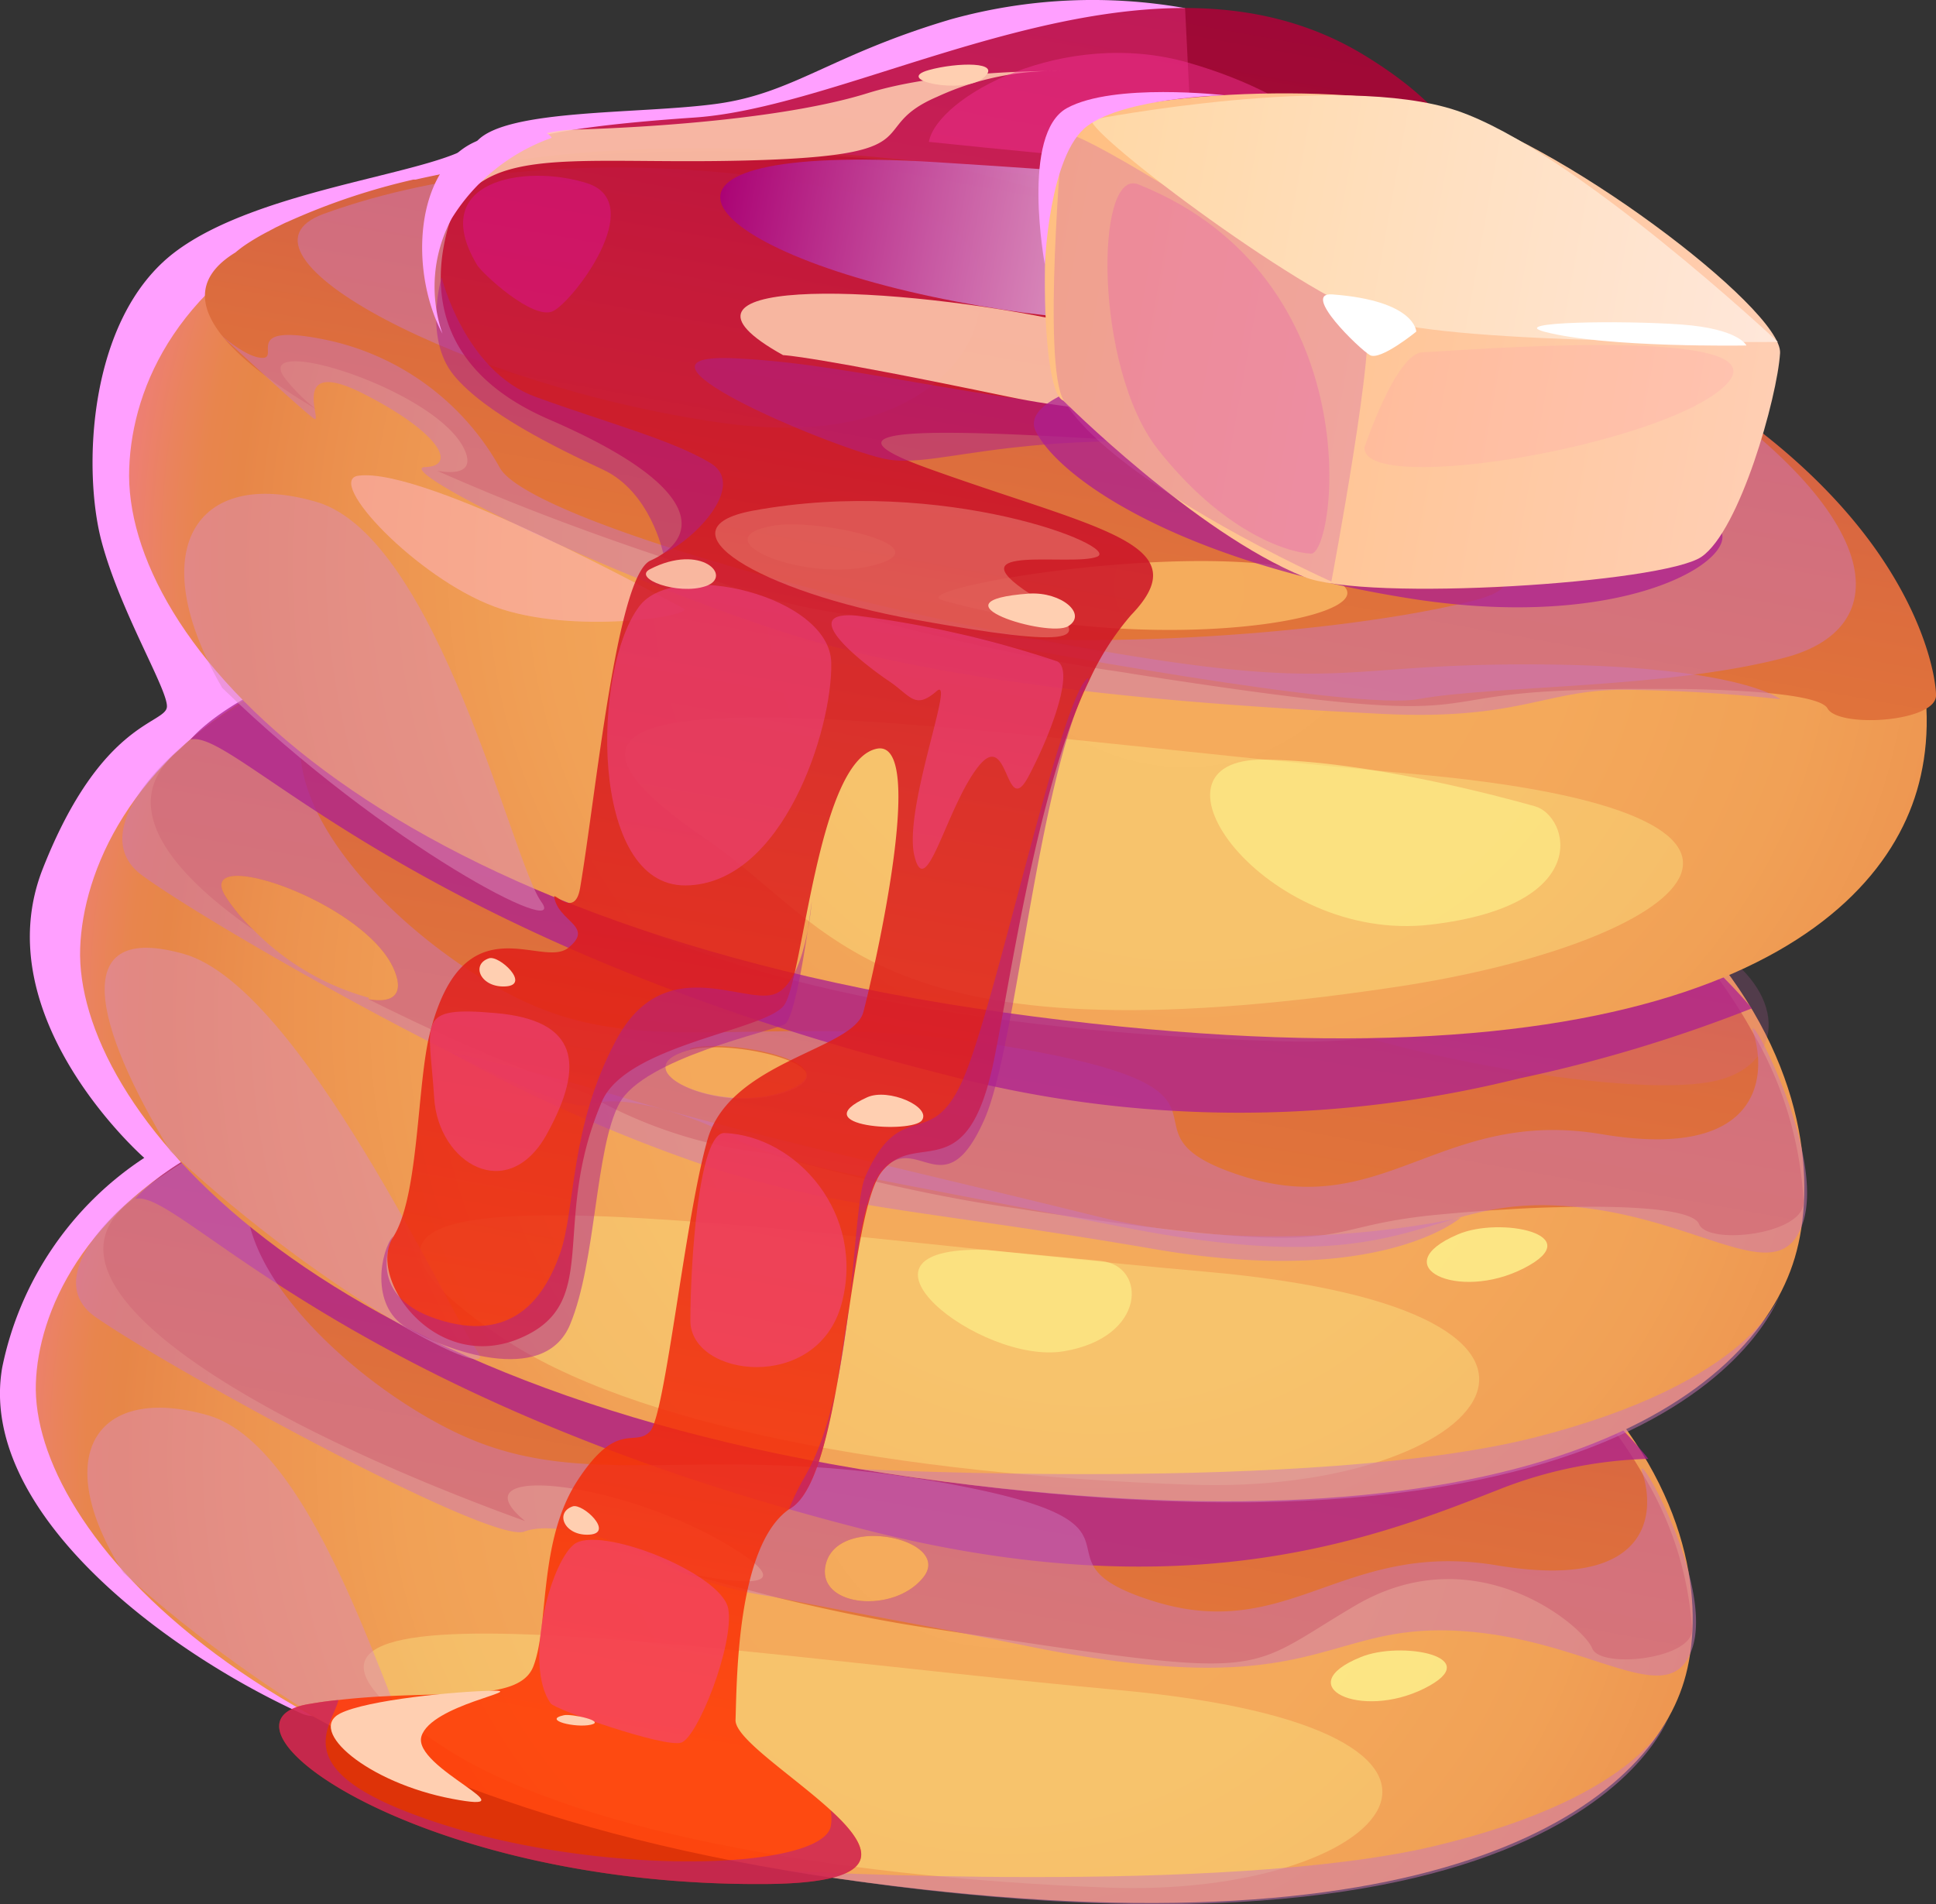 <svg xmlns="http://www.w3.org/2000/svg" xmlns:xlink="http://www.w3.org/1999/xlink" viewBox="0 0 114.47 112.61"><rect x="0" y="0" width="114.47" height="112.61" fill="#333333" stroke="none"/><defs><style>.cls-1{isolation:isolate;}.cls-2{fill:#ff9fff;}.cls-3{fill:url(#Gradient_65);}.cls-4{fill:url(#Gradient_68);}.cls-18,.cls-5{fill:#ac1f90;}.cls-5{opacity:0.75;}.cls-12,.cls-16,.cls-18,.cls-19,.cls-20,.cls-23,.cls-24,.cls-28,.cls-30,.cls-32,.cls-5,.cls-6,.cls-8{mix-blend-mode:multiply;}.cls-6{fill:#cd77bb;}.cls-15,.cls-16,.cls-18,.cls-20,.cls-23,.cls-24,.cls-6,.cls-8{opacity:0.5;}.cls-15,.cls-7,.cls-9{fill:#ffff95;}.cls-21,.cls-28,.cls-30,.cls-7{opacity:0.3;}.cls-15,.cls-21,.cls-22,.cls-26,.cls-7,.cls-9{mix-blend-mode:soft-light;}.cls-8{fill:#dc8dbb;}.cls-9{opacity:0.71;}.cls-10{fill:url(#Gradient_65-2);}.cls-11{fill:url(#Gradient_68-2);}.cls-12{fill:#cf60ad;}.cls-12,.cls-32{opacity:0.2;}.cls-13{fill:url(#Gradient_65-3);}.cls-14{fill:url(#Gradient_68-3);}.cls-16{fill:#ffb6ca;}.cls-17{opacity:0.84;fill:url(#Gradient_74);}.cls-19{opacity:0.92;fill:url(#Gradient_22);}.cls-20{fill:#f04790;}.cls-21,.cls-22,.cls-25,.cls-26{fill:#ffcfb1;}.cls-22{opacity:0.86;}.cls-23{fill:#f02f90;}.cls-24{fill:#db1390;}.cls-27{fill:url(#Gradient_79);}.cls-28{fill:#cd57aa;}.cls-29{fill:url(#Gradient_82);}.cls-30{fill:#e757aa;}.cls-31{fill:#fff;}.cls-32{fill:#ff97aa;}</style><radialGradient id="Gradient_65" cx="-7.31" cy="2220.09" r="75.12" gradientTransform="matrix(0.83, 0.15, -0.14, 0.76, 375.74, -1598.63)" gradientUnits="userSpaceOnUse"><stop offset="0" stop-color="#f5ac5c"/><stop offset="0.34" stop-color="#f4a95b"/><stop offset="0.55" stop-color="#f1a156"/><stop offset="0.72" stop-color="#ec924f"/><stop offset="0.82" stop-color="#e78648"/><stop offset="0.85" stop-color="#e8854d"/><stop offset="0.88" stop-color="#ea835d"/><stop offset="0.92" stop-color="#ee7e77"/><stop offset="0.96" stop-color="#f3789a"/><stop offset="1" stop-color="#f972c0"/></radialGradient><linearGradient id="Gradient_68" x1="-87.94" y1="29.14" x2="-87.94" y2="-1.62" gradientTransform="translate(142.86 82.57) rotate(10.23)" gradientUnits="userSpaceOnUse"><stop offset="0" stop-color="#e37738"/><stop offset="0.45" stop-color="#dc6c3e"/><stop offset="1" stop-color="#d15948"/></linearGradient><radialGradient id="Gradient_65-2" cx="-6.67" cy="2185.74" r="79.14" xlink:href="#Gradient_65"/><linearGradient id="Gradient_68-2" x1="-87.9" y1="3.75" x2="-87.9" y2="-29.58" xlink:href="#Gradient_68"/><radialGradient id="Gradient_65-3" cx="-5.96" cy="2150.31" r="80.91" xlink:href="#Gradient_65"/><linearGradient id="Gradient_68-3" x1="-87.79" y1="-28.49" x2="-87.79" y2="-56.53" xlink:href="#Gradient_68"/><linearGradient id="Gradient_74" x1="-88.67" y1="46.81" x2="-88.67" y2="-68.24" gradientTransform="translate(142.86 82.57) rotate(10.23)" gradientUnits="userSpaceOnUse"><stop offset="0.07" stop-color="#f30"/><stop offset="1" stop-color="#b30038"/></linearGradient><linearGradient id="Gradient_22" x1="-111.27" y1="-53.54" x2="-69.31" y2="-53.54" gradientTransform="translate(142.86 82.57) rotate(10.23)" gradientUnits="userSpaceOnUse"><stop offset="0" stop-color="#a90079"/><stop offset="0.01" stop-color="#ab057b"/><stop offset="0.3" stop-color="#c85caa"/><stop offset="0.55" stop-color="#e0a2ce"/><stop offset="0.76" stop-color="#f1d4e9"/><stop offset="0.91" stop-color="#fbf3f9"/><stop offset="1" stop-color="#fff"/></linearGradient><linearGradient id="Gradient_79" x1="-92.25" y1="-50.32" x2="-47.87" y2="-50.32" gradientTransform="translate(142.86 82.57) rotate(10.23)" gradientUnits="userSpaceOnUse"><stop offset="0" stop-color="#ffbf81"/><stop offset="1" stop-color="#ffceb3"/></linearGradient><linearGradient id="Gradient_82" x1="-90.46" y1="-58.29" x2="-48.22" y2="-58.29" gradientTransform="translate(142.86 82.57) rotate(10.23)" gradientUnits="userSpaceOnUse"><stop offset="0" stop-color="#ffd8a6"/><stop offset="1" stop-color="#ffe7da"/></linearGradient></defs><g class="cls-1"><g id="Layer_2" data-name="Layer 2"><g id="objects"><path class="cls-2" d="M70.07.48a31.31,31.31,0,0,0-13.84.66c-7.09,2.1-9.31,4.38-13.86,5S30,6.42,28.22,8.33,15.44,11,10.3,14.94,4.9,27.85,6,32s3.9,8.73,3.87,9.78S6,42.56,2.53,51.37s6,17.1,6,17.1A19.46,19.46,0,0,0,.13,80.87c-1.43,8.25,9.06,16.5,17.68,20.45S71.89,37.09,71.89,37.09Z"/><path class="cls-3" d="M2.12,81.81c.27-8.32,10.45-24.42,54.32-16.51,41.07,7.4,45.48,26.29,43.14,34.1-2.28,7.63-15,16.68-49.87,11.71S1.84,90.35,2.12,81.81Z"/><path class="cls-4" d="M100.05,96.36a20.12,20.12,0,0,0-2.92-9.19C93,80,83,70.4,59.42,65.87c-20.63-4-33.9-2.35-41.78.06h0a31,31,0,0,0-8,3.61,14.43,14.43,0,0,0-1.26.91c-.37.31-.56.5-.56.5-6.65,5,7.18,13.18,23.23,19-4.37-3.57,6.21-2.37,12.65,1.83,3.25,2.12.41,2-3.4,1.18,1.86.54,3.72,1,5.53,1.48,3.11.77,6.1,1.38,8.85,1.8l1.6.24h0c19.21,2.91,17,2.5,23.86-1.54,7.18-4.21,13.53,1.29,14,2.53S100.08,98.11,100.05,96.36ZM54.62,93.24c-1.7,2.21-6.25,1.8-5.82-.61C49.36,89.46,56.33,91,54.62,93.24Z"/><path class="cls-5" d="M8,70.9c2.59-.67,11.87,11.58,43,19.52,19.46,5,30.68.39,37.91-2.45a25.91,25.91,0,0,1,8.55-1.7S83.18,67.61,49.56,64.12,8,70.9,8,70.9Z"/><path class="cls-6" d="M97.13,87.17s0,0,0,0c.73,2.24.53,6.93-8.6,5.4s-12.27,4.62-20.31,2.12,1.48-4.5-12.42-7S35.09,88.27,27.59,85,9.05,71.2,17.76,65.9l-.12,0h0a24.63,24.63,0,0,0-8,3.61,14.43,14.43,0,0,0-1.26.91C5,73.07,3.17,76.13,5.63,77.87,10,80.93,29,91.33,31,90.57s6.76.9,8.69,2.09c.17.1.34.2.53.29a24,24,0,0,0,5.53,1.48c2.35.48,5.66,1.1,10.45,2h0l5,1c16.6,3.31,17-1.37,24.84-1s12.63,5,14,1.1S96.48,85.06,97.13,87.17ZM54.62,93.24c-1.7,2.21-6.25,1.8-5.82-.61C49.36,89.46,56.33,91,54.62,93.24Z"/><path class="cls-7" d="M26.13,103.25c-16.61-10.94,15-5.61,40-3.31,25.21,2.31,16.07,12.33-.69,11.68S33.53,108.13,26.13,103.25Z"/><path class="cls-8" d="M7.29,93c-4.4-6.95-1.59-11.19,5-9.31S23.2,102,24.78,104,16.31,101.13,7.29,93Z"/><path class="cls-6" d="M46.53,110.63s25.82,1.47,38.23-1.45c12.61-3,14-7.88,14-7.88S93.49,118.27,46.53,110.63Z"/><path class="cls-9" d="M80.44,98c-4.2,1.71,0,3.73,3.77,1.85S82.82,97,80.44,98Z"/><path class="cls-10" d="M4.74,56.07c.32-9,11-26.52,56.71-18.28,42.79,7.71,47.19,28.12,44.67,36.59-2.45,8.25-15.76,18.1-52,13S4.42,65.31,4.74,56.07Z"/><path class="cls-11" d="M106.64,71.09a22.08,22.08,0,0,0-2.94-9.92C99.46,53.4,89.16,43.12,64.55,38.38c-21.37-4.11-35.19-2.3-43.44.36l-.13,0h0A35.58,35.58,0,0,0,13.7,42c-.22.12-.44.27-.65.41l-.46.31c-.47.31-.9.65-1.32,1a7.53,7.53,0,0,0-.58.55C7,47.21,9.37,51.09,15,55A10.7,10.7,0,0,1,13.33,53c-1.93-3.12,8.37.33,10,4.41.59,1.46-.18,1.92-1.54,1.68a119.88,119.88,0,0,0,13,5.6c.26.18.53.34.81.51a27.66,27.66,0,0,0,9.76,3h0l.26.07c1.52.44,3,.84,4.52,1.21,3.23.8,6.35,1.44,9.21,1.87.57.08,1.13.16,1.66.25h0c20,3,15.91,1,24,.23,1.27-.12,2.59-.23,3.9-.3h0c1.07-.07,2.14-.12,3.16-.14h0c4.38-.12,8.05.12,8.39,1C101,73.66,106.66,73,106.64,71.09ZM46.52,64.57c-4,1.45-10-1.4-5.68-2.5C43.36,61.43,50.53,63.1,46.52,64.57Z"/><path class="cls-6" d="M103.7,61.17s0,0,0,0c.74,2.42.48,7.49-9,5.9S81.85,72.2,73.5,69.56s1.58-4.88-12.88-7.49S39,62.82,31.24,59.33,12,44.55,21.11,38.74l-.13,0h0A24.71,24.71,0,0,0,13.7,42c-.22.12-.44.27-.65.41l-.46.31c-.47.31-.9.65-1.32,1-3.52,2.87-5.41,6.19-2.86,8.05C12.9,55.06,32.69,66.16,34.8,65.33a2.63,2.63,0,0,1,.78-.17c2.37-.28,6.48,1.23,8.26,2.37.06,0,.54.23,1.28.49l.18.07.31.1a43,43,0,0,0,4.52,1.21c2.45.5,5.89,1.15,10.87,2.12h0l5.18,1c14.72,2.95,17.2-.29,22.69-1.09h0a16.55,16.55,0,0,1,3.16-.14h0c8.21.38,13.09,5.3,14.55,1.08S103,58.89,103.7,61.17ZM21.81,59A15.17,15.17,0,0,1,15,55,10.7,10.7,0,0,1,13.33,53c-1.93-3.12,8.37.33,10,4.41.59,1.46-.18,1.92-1.54,1.68Zm19,3c2.52-.64,9.69,1,5.68,2.5S36.55,63.17,40.84,62.07Z"/><path class="cls-7" d="M29.62,79.06C12.4,67.37,45.21,72.9,71.26,75.2c26.24,2.31,16.62,13.19-.81,12.6S37.29,84.27,29.62,79.06Z"/><path class="cls-8" d="M10.08,68.09C5.52,60.61,4,54.44,10.9,56.42S26.58,77.69,28.21,79.88,19.42,76.84,10.08,68.09Z"/><path class="cls-6" d="M50.79,86.87s26.85,1.4,39.8-1.83c13.16-3.3,14.7-8.61,14.7-8.61S99.59,94.77,50.79,86.87Z"/><path class="cls-9" d="M86.19,73c-4.38,1.87,0,4,3.91,2S88.68,71.92,86.19,73Z"/><path class="cls-12" d="M76.33,54.94c-14.41,3.28,17.24,10.64,25,9S103.76,48.68,76.33,54.94Z"/><path class="cls-7" d="M33.46,52.42c-17.89-12.54,16.3-6.8,43.47-4.51,27.37,2.31,17.22,14.17-1,13.67C57.94,61.08,41.42,58,33.46,52.42Z"/><path class="cls-6" d="M52.23,36.83c.57.14,1.18.24,1.81.35Z"/><path class="cls-6" d="M26.61,62.23a93.67,93.67,0,0,0,16,7c7.75,2.36,12.28,2.34,25.68,4.64S86.37,72,86.37,72s-10.9,2.56-21.59-.09S43.82,67,37.16,65,26.61,62.23,26.61,62.23Z"/><path class="cls-5" d="M11.27,43.73C14,43.08,23.58,55.39,55.71,63.51a68.55,68.55,0,0,0,34.09.27,86.29,86.29,0,0,0,13.78-4.15S88.72,40.87,54,37.18,11.27,43.73,11.27,43.73Z"/><path class="cls-13" d="M7.64,27.68c.37-9.79,11-24.95,58.53-16.39,44.44,8,49.9,26.26,47.17,35.47-2.66,9-16.09,18.39-53.94,13.12S7.25,37.71,7.64,27.68Z"/><path class="cls-14" d="M114.47,41.08c0-.65-.41-4.11-3.54-8.56-4.75-6.73-15.86-15.77-41.43-20.63-22.21-4.22-36.45-3.2-44.93-1.27l-.13,0h0A39.26,39.26,0,0,0,17,13.12c-.23.09-.45.22-.68.32l-.47.25a13.49,13.49,0,0,0-1.34.79,7,7,0,0,0-.59.45c-3.83,2.34-1.23,5.71,4.73,9.24a10.56,10.56,0,0,1-1.8-1.8c-2.07-2.72,8.73.57,10.55,4.09.66,1.27-.12,1.63-1.55,1.38,4.08,1.82,8.77,3.61,13.66,5.23a8.72,8.72,0,0,0,.86.47A35.88,35.88,0,0,0,50.6,36.4h0l.27.07c1.61.43,3.2.83,4.76,1.19,3.39.8,6.67,1.46,9.66,1.93.6.09,1.18.17,1.75.27h0c20.92,3.26,16.59,1.41,25,1,1.31-.06,2.68-.11,4-.12h0c1.1,0,2.21,0,3.26,0h0c4.55.06,8.37.4,8.76,1.16C108.74,43.08,114.58,42.69,114.47,41.08ZM51.72,33.41c-4.11,1.11-10.43-1.54-6-2.32C48.33,30.63,55.84,32.3,51.72,33.41Zm4,2.08c-2.37-.66,14.92-3.67,22.12-1.59S69.56,39.34,55.7,35.49Z"/><path class="cls-8" d="M13.14,40.68c-4.71-8.09-1.62-13.1,5.57-11S30.3,51,32,53.32,22.84,50.09,13.14,40.68Z"/><path class="cls-6" d="M97.91,21.45C84.34,13,55.36,9.59,55.36,9.59S88.82,18.33,85.62,18,66.55,15.72,72,23.55c5.32,7.68,22.82,10,15,12-7.16,1.82-23.09,3.14-32.64,1.67,6.48,1.25,25.76,4.81,29.5,4.12,4.51-.82,14.64-.6,21.67-2.45S111.25,29.8,97.91,21.45ZM85.54,24.19c-4.44,1.49-13-2.52-10.19-3.82C79.51,18.44,90,22.69,85.54,24.19Zm6.64,8.53c-3.22.86-6.91-1.63-2.74-2.13C90.16,30.51,95.4,31.88,92.18,32.72Z"/><path class="cls-6" d="M13,19.76s5,4.63,5.57,5S17,21,21.5,23.29s5.56,4.27,3.64,4.33,9.55,5.9,20.65,9.59,27.61,4.58,35.83,5,9.72-1.44,14.44-1.42a90.93,90.93,0,0,1,9.21.56s-2.44-2-14.48-2.06-11.08,1.79-26.82-1-32.78-7.85-34.4-10.6a15.38,15.38,0,0,0-10-7.53c-5.34-1.17-3.06.94-4,1S13,19.76,13,19.76Z"/><path class="cls-7" d="M41.74,49.62c-17.22-11.69,15.59-6.17,41.63-3.87,26.24,2.31,16.44,10-.81,12.61C51.63,63,49.4,54.82,41.74,49.62Z"/><path class="cls-15" d="M74.79,44.92c-7.93-.1,0,10.9,9.78,9.76s8.18-6.44,6.19-7S80.92,45,74.79,44.92Z"/><path class="cls-15" d="M58.27,73.91c-9.19-.23-.32,6.81,4.61,6s4.93-5.06,2.23-5.34Z"/><path class="cls-6" d="M19.13,12.65C12.76,15,27.39,22.82,42.62,25s17.65-8.57,13.8-11.36S33.66,7.37,19.13,12.65Z"/><path class="cls-16" d="M21.19,28.13c-2,.28,3.45,6.05,8.06,7.75s12,.52,11.15.09S25.22,27.6,21.19,28.13Z"/><path class="cls-17" d="M85,27.28c-20.89-1.32-40.2-3.21-30.15.41S71,32.11,66.87,36.38a16.27,16.27,0,0,0-2.48,3.89c-3.06,6.33-4.67,17.83-5.63,22.47-1.58,7.65-4.53,4-6.6,6.52S50,87.13,46.78,89.17l-.14.09c-3.09,2.18-3.07,10.18-3.15,12.47,0,1.1,3.44,3.31,5.65,5.34,2.44,2.24,3.34,4.26-3.73,4.34-20.58.2-33.84-9.51-27.16-10.64.59-.1,1.18-.19,1.76-.24,5.88-.68,10.67.27,11.53-2,.94-2.47.27-7.4,2.62-11s3.38-1.91,4.28-2.89S40.5,72.06,41.83,67.4s8.63-5.31,9.22-7.56,3.84-16.24.77-15.56c-3.5.78-4.33,13.68-5.47,15.18S37,61.78,35.58,65.16c-3.11,7.31.11,11.93-4.89,14s-9-3.59-7.45-6,1.4-9.06,2.19-12.11c2-7.81,6.59-3.73,8.17-5s-.59-1.54-.83-3c-.06-.36,1.22,1.3,1.53-.54.94-5.51,2.16-18.46,4.16-19.36,2.68-1.21,3.7-4.15-6-8.35s-5.76-12.47-4.76-14.28,3-2.86,13.37-3.57S68-4.48,80.69,3.28c9.63,5.9,4,9.44,11.83,11.47a12,12,0,0,1,9,9.15S105.87,28.59,85,27.28Z"/><path class="cls-18" d="M100.12,20.34c1.49,5.28-8,6.14-25.33,4.85s-23.55-3.62-31.29-4,5.27,5.12,8.69,5.92,8.07-2.3,25.06-.39,25,.86,26.07.13S101.88,24,101.88,24,101.79,21.47,100.12,20.34Z"/><path class="cls-19" d="M84.34,12.35c-4.82-.62-9.44-1.54-29-2.76s-14.6,5.23,1.24,8.25S68,15.92,65.41,14.07s9.47-1.64,15.46-.13S84.34,12.35,84.34,12.35Z"/><path class="cls-18" d="M26.11,16.4s1.36,5.54,5.56,7.07S39.71,26,42,27.38s-1.26,4.81-2.79,5.33c0,0-.74-3.63-3.56-4.94s-7-3.37-8.81-5.57S26.11,16.4,26.11,16.4Z"/><path class="cls-18" d="M23.24,73.11S21.4,76.54,25.82,78s6.34-1.18,7.29-3.87.54-7.46,3.34-12.66,7.42-2.09,9.3-2.67S48,53.3,48,53.3s-.86,6.85-1.6,7.27-8.34,2-9.78,4.68-1.36,9.34-2.91,13.07-7.48,1.49-9.68.18S22.54,73.89,23.24,73.11Z"/><path class="cls-20" d="M25.67,64.91c-.28-4.53-1.17-5.43,3.66-5s5.3,3,3,7.16S25.91,68.82,25.67,64.91Z"/><path class="cls-20" d="M37.81,35.84c2.12-2.81,11.26-.59,11.34,3.35s-2.86,13.1-8.6,13.17S35,39.51,37.81,35.84Z"/><path class="cls-18" d="M45.41,111.41c-20.58.2-33.84-9.51-27.16-10.64.59-.1,1.18-.19,1.76-.24-.33,1.43-2.82,3.77,3.55,6.41,10,4.12,24.81,3.84,25.55,1.11a2.46,2.46,0,0,0,0-1C51.58,109.31,52.48,111.33,45.41,111.41Z"/><path class="cls-18" d="M47.62,87.26c3-5.21,2.71-15.79,3.54-17.67,2.19-5,4-1.12,6-6.3s5.69-22.44,7.19-23.2l0,.18c-3.06,6.33-4.24,21.55-6.13,25.89-2.39,5.45-4,.61-6.1,3.1S50,87.13,46.78,89.17l-.14.09A15.44,15.44,0,0,1,47.62,87.26Z"/><path class="cls-21" d="M44.51,30.2c-5.7,1.06.32,4.78,9.63,6.45s11.27,1.44,6.73-1.55,2.53-1.58,4-2.18S55.78,28.12,44.51,30.2Z"/><path class="cls-22" d="M46.3,21c-8.22-4.57,5.43-4.27,15.91-2.15s12,4.07,18.69,4.29-9.46,2.78-21.22.33S46.3,21,46.3,21Z"/><path class="cls-20" d="M32.56,100.73c-1.58-2.22-.09-8.18,1.36-9.39s8.78,1.7,9.14,3.8-1.8,7.59-2.78,7.91S32.81,101.1,32.56,100.73Z"/><path class="cls-20" d="M42.82,67c-1.52,0-2,7.75-2,11.1s7.51,4.3,8.94-1S47.12,67.17,42.82,67Z"/><path class="cls-20" d="M55.38,40.87c1.15-1-2,7-1.31,9.76s1.89-2.88,3.75-5.27,1.6,3.19,3,.54,2.7-6.28,1.69-6.79A61,61,0,0,0,50.6,36.4c-3.64-.27.65,3,1.95,3.87S54.08,42,55.38,40.87Z"/><path class="cls-22" d="M27.55,11.57c2.51-2.94,8.17-1.75,17.87-2.12s5.74-1.91,10-3.73A16.58,16.58,0,0,1,62.75,4.2s-6.9-.11-11.45,1.31-12.12,2-17.21,2.15S27.55,11.57,27.55,11.57Z"/><path class="cls-23" d="M74.15,14c-8.06.79,3.18,8.61,14.49,8.62S88.7,12.59,74.15,14Z"/><path class="cls-22" d="M38.43,33.66c-1.06.55,1.66,1.56,3.3,1S41.48,32.09,38.43,33.66Z"/><path class="cls-24" d="M28.21,15.67c-3-5,2.83-6,6.49-4.84s-.82,7-2,7.57S28.5,16.16,28.21,15.67Z"/><path class="cls-25" d="M51.27,64.89c-3.83,1.74,2.67,2.16,3.24,1.36S52.53,64.32,51.27,64.89Z"/><path class="cls-25" d="M60.87,35.1c-6.14.43,1.14,2.64,2.29,1.93S62.78,35,60.87,35.1Z"/><path class="cls-26" d="M20.12,101.32c-2,1,1.62,4.1,6.6,5.05s-2.38-1.84-1.8-3.7,6.33-2.73,4.18-2.69S21.73,100.52,20.12,101.32Z"/><path class="cls-25" d="M33.34,101.43c-1.3.28.69.77,1.6.56S33.78,101.33,33.34,101.43Z"/><path class="cls-25" d="M33.86,89.08c-1.09.38-.47,1.77,1,1.67S34.46,88.88,33.86,89.08Z"/><path class="cls-25" d="M28.91,56.67c-1.1.37-.48,1.76,1,1.66S29.51,56.46,28.91,56.67Z"/><path class="cls-25" d="M94.18,17.79c-3.62,1.63.71,3.42,2.67,2.07S95.44,17.22,94.18,17.79Z"/><path class="cls-23" d="M54.92,8.39c.49-2.67,8-6.78,15.32-4.69S81,9.79,79,10.25,54.92,8.39,54.92,8.39Z"/><path class="cls-25" d="M54.93,4.14c-2.17.6,2,1.47,3.21.47S56.54,3.69,54.93,4.14Z"/><path class="cls-5" d="M101.36,31c2.43,1.47-4.41,6.54-18,4.39s-20.73-7.09-22.12-9.89,10.53-5.26,22.17-3.8A29,29,0,0,1,101.36,31Z"/><path class="cls-27" d="M62.87,23.69c-1.51-.56-1.4-13.52,0-15.79S78.06,4.7,85,6.38s20.41,11.9,20.25,14.5-2.38,10.5-4.65,12.05-19.79,2.68-23.5,1.18C70.66,31.49,62.87,23.69,62.87,23.69Z"/><path class="cls-28" d="M62.82,7.9c.84-.67,17.09,10.08,17.9,10.83s-2,15.66-2,15.66-12.78-5.7-15.82-10.7C61.6,21.6,62.82,7.9,62.82,7.9Z"/><path class="cls-29" d="M64.62,7.07C63.53,7.29,76.7,17.33,81.5,18.88s23.62,1.34,23.62,1.34S93,8.85,86.13,6.54,64.62,7.07,64.62,7.07Z"/><path class="cls-30" d="M67.3,10.9c-2.57-1-2.62,10.86,1.16,15.67s7.57,6.1,9.05,6.17S81.16,16.44,67.3,10.9Z"/><path class="cls-31" d="M78.78,17.41C76.89,17.27,80.39,20.65,81,21s2.74-1.39,2.74-1.39S83.71,17.78,78.78,17.41Z"/><path class="cls-31" d="M91.33,19.62c-2.28-.6,4.66-.68,8.08-.43s3.85,1.24,3.85,1.24S95,20.58,91.33,19.62Z"/><path class="cls-32" d="M80.67,26.48c0,2.91,18.16-.24,21.45-3.8s-16.41-1.89-18-1.85S80.67,26.48,80.67,26.48Z"/><path class="cls-2" d="M26.16,19.73a8.52,8.52,0,0,1,.56-6.83,11.46,11.46,0,0,1,5.9-4.75s-.69-1.35-4.4.18S24.18,16,26.16,19.73Z"/><path class="cls-2" d="M61.78,15.65s.24-6.52,2.51-8.2,8.09-1.82,8.09-1.82-6.53-.75-9.29.76S61.78,15.65,61.78,15.65Z"/></g></g></g></svg>